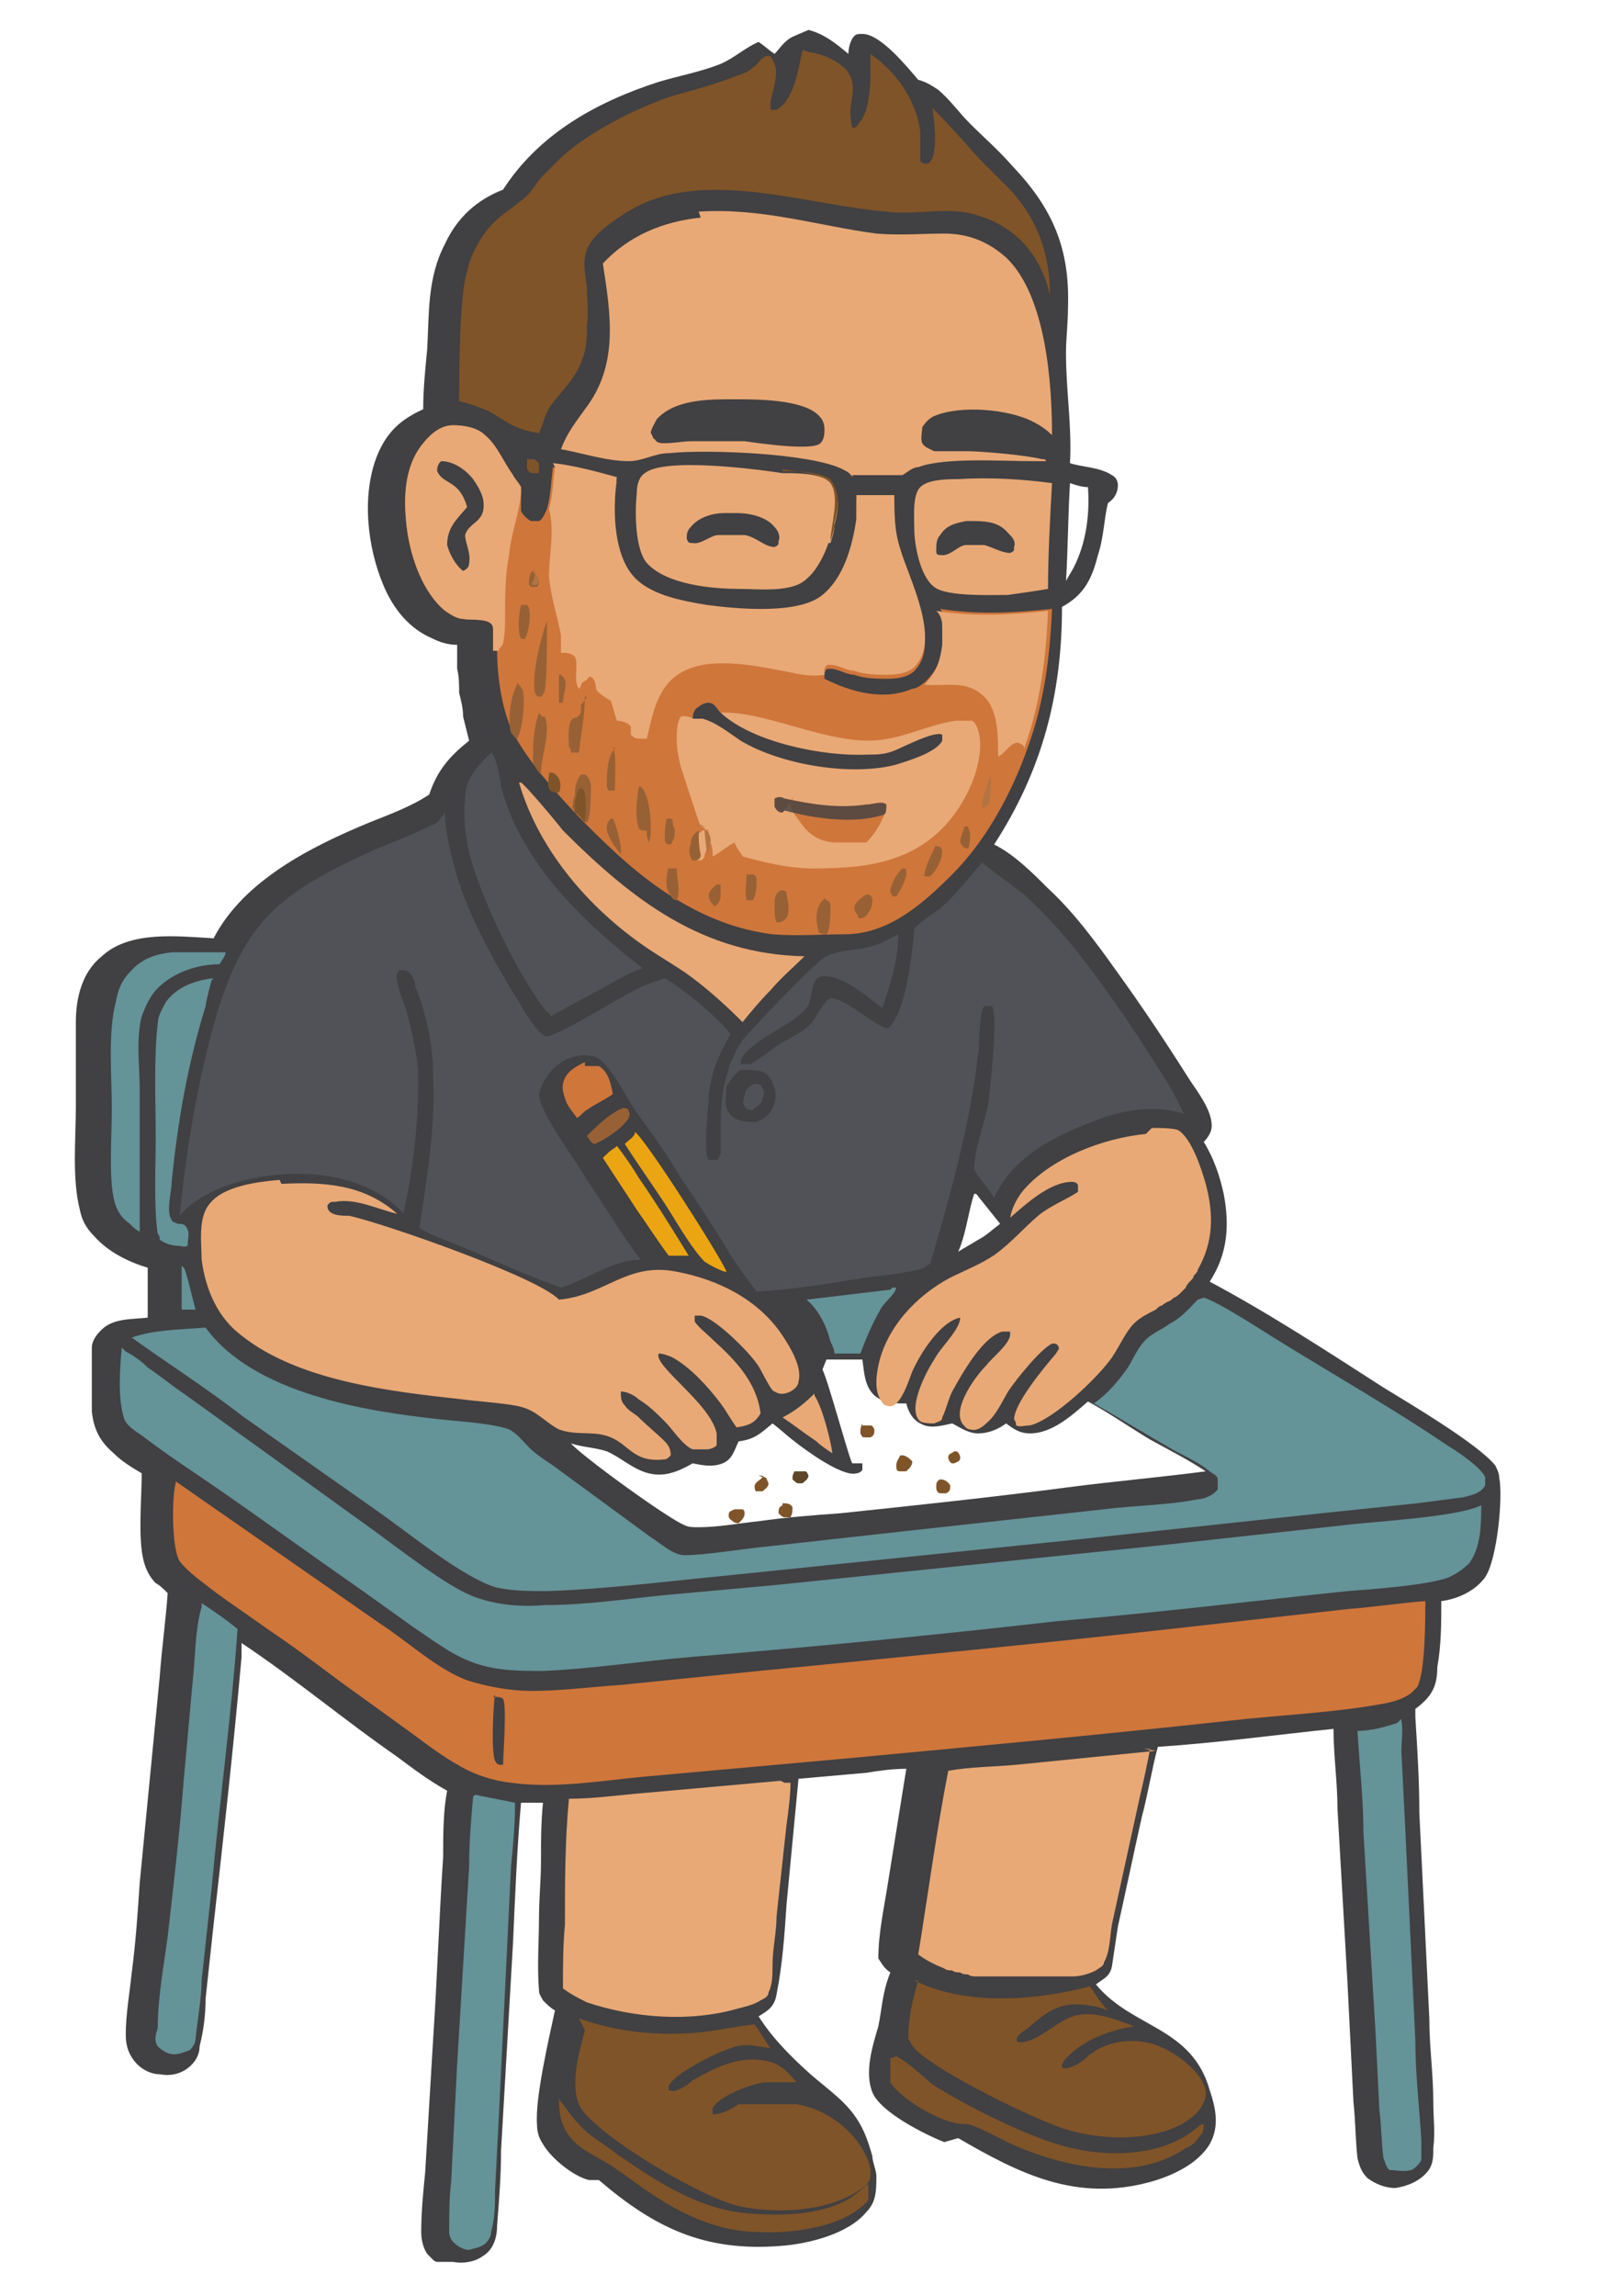 <?xml version="1.0" encoding="UTF-8"?>
<svg id="Layer_1" xmlns="http://www.w3.org/2000/svg" version="1.1" viewBox="0 0 80 115">
  <!-- Generator: Adobe Illustrator 29.1.0, SVG Export Plug-In . SVG Version: 2.1.0 Build 142)  -->
  <path d="M40.5,1.5c.8.2,1.4.7,2,1.2,0-.3.1-.7.3-.9.1-.1.2-.1.4-.1.9,0,2.2,1.6,2.8,2.3.4.1.7.3,1,.5.6.5,1,1.1,1.6,1.7.7.7,1.4,1.3,2.1,2.1,2,2.1,2.9,4.1,2.8,7.1,0,.8-.1,1.5-.1,2.3,0,1.9.3,3.6.2,5.5.6.2,1.5.2,2.1.6.2.1.3.3.3.5,0,.4-.2.7-.5.9-.2.8-.2,1.7-.5,2.6-.3,1.2-.7,2-1.8,2.6,0,4.4-1,8.2-3.4,11.9,1,.5,1.9,1.4,2.7,2.2,1.3,1.2,2.4,2.7,3.4,4.1,1.3,1.8,2.5,3.6,3.7,5.5.4.6,1.1,1.5,1.1,2.3,0,.3-.2.6-.4.8.5.8.8,1.7,1,2.6.3,1.6.2,3-.7,4.4,3,1.6,5.9,3.5,8.7,5.3,1.3.8,4.7,2.8,5.6,3.9.1.2.2.4.2.6.2,1-.1,4.1-.7,5-.5.7-1.4,1.1-2.2,1.2,0,1.1,0,2.2-.2,3.3,0,1-.3,1.5-1.1,2.1,0,.1,0,.3,0,.4.1,1.6.2,3.2.2,4.8l.5,10.3c0,1.4.2,2.8.2,4.2,0,.8.1,1.5,0,2.3,0,.5,0,.9-.4,1.3-.4.4-.9.6-1.5.7-.5,0-1-.2-1.4-.5-.3-.3-.4-.6-.5-1-.1-.9-.1-1.9-.2-2.8l-.3-6-.5-8.7c0-1.3-.2-2.7-.2-4-2.9.3-5.8.7-8.8.9-.3,1.1-.5,2.4-.8,3.5-.4,1.8-.8,3.7-1.2,5.5-.1.7-.2,1.3-.3,2-.1.5-.4.6-.8.9,1.8,2.2,4.8,2.1,5.7,5.3.3.9.5,1.8,0,2.7-.6,1-1.9,1.6-3,1.9-3.7,1-6.5-.4-9.6-2.2l-.7.2c-1-.4-3.2-1.5-3.6-2.5-.4-1,0-2.3.3-3.3.2-1,.2-1.7.6-2.7-.3-.2-.4-.4-.6-.7,0-1.3.3-2.6.5-3.9l.9-5.6c-.7,0-1.4.1-2,.2l-3.4.3-.6,6.3c-.1,1.5-.2,3-.5,4.5-.1.6-.4.8-.9,1.1.7,1.1,1.6,2,2.6,2.9.8.7,1.7,1.3,2.3,2.2.4.6.6,1.2.8,1.9,0,.3.2.7.2,1,0,.7,0,1.3-.5,1.8-.9,1.1-2.9,1.6-4.3,1.7-3.8.3-6.3-.9-9.1-3.3-.2,0-.3,0-.5,0-.8-.2-1.9-1.1-2.3-1.8-.2-.3-.3-.6-.3-1-.1-1.3.6-4.3.9-5.7-.2-.1-.4-.3-.6-.5-.1-.2-.2-.3-.2-.5-.1-1.2,0-2.5,0-3.6,0-1,.1-1.9.1-2.9,0-1,0-1.9.1-2.9h-1.1c-.2,2.3-.3,4.7-.4,7l-.6,10.4c0,1.3-.1,2.5-.2,3.8,0,.6-.2,1.2-.7,1.5-.4.3-1,.4-1.5.3,0,0-.1,0-.2,0,0,0-.1,0-.2,0,0,0-.1,0-.2,0,0,0-.1,0-.2,0,0,0-.1,0-.2-.1,0,0,0,0-.1-.1,0,0,0,0-.1-.1,0,0,0,0-.1-.1-.2-.3-.3-.7-.3-1.1,0-1,.1-2,.2-3l.4-6.7c.2-3,.3-6.1.5-9.1,0-1.1,0-2.3.2-3.3-.9-.5-1.7-1.1-2.5-1.7-2.6-1.8-5.1-3.9-7.8-5.7,0,.2,0,.5,0,.7-.4,4.5-.9,9-1.4,13.4l-.4,3.7c0,.8-.1,1.6-.3,2.4,0,.4-.2.8-.6,1.1-.4.3-.9.4-1.4.3-.5,0-1-.3-1.3-.7-.3-.4-.4-.8-.4-1.3,0-1,.2-2.1.3-3.1.2-1.5.3-3,.4-4.5l1-10.3c.1-1.4.3-2.8.4-4.2-.2-.2-.4-.4-.6-.5-.3-.3-.5-.7-.6-1.1-.3-1.1-.1-3.2-.1-4.4-.5-.3-1-.6-1.4-1-.7-.6-1-1.2-1.1-2.1,0-.7,0-2.6,0-3.2,0-.3.2-.6.4-.8.6-.7,1.6-.6,2.4-.7,0-.8,0-1.7,0-2.5-1-.3-2-.8-2.7-1.6-.4-.4-.6-.8-.7-1.3-.4-1.6-.2-3.5-.2-5.2,0-1.4,0-2.8,0-4.2,0-1.2.3-2.5,1.3-3.3,1.4-1.3,3.8-1,5.6-.9,1.5-2.9,4.9-4.6,7.8-5.8,1-.4,2.1-.8,3-1.4.4-1.2,1-1.9,2-2.7-.1-.4-.2-.8-.3-1.2,0-.4-.1-.8-.2-1.2,0-.4,0-.8-.1-1.2,0-.4,0-.8,0-1.2-.4,0-.8-.1-1.2-.3-1.2-.5-2-1.5-2.5-2.7-.8-1.9-1.1-4.5-.3-6.5.5-1.2,1.2-1.8,2.3-2.3,0-1,.1-2,.2-3,.1-1.8,0-3.6.9-5.3.6-1.3,1.6-2.2,2.9-2.7,1.8-2.8,4.7-4.4,7.8-5.4,1-.3,2.1-.5,3.1-.9.7-.3,1.2-.8,1.9-1.1.3.2.5.4.8.6.3-.3.5-.7,1-.9ZM41.2,68.6c.3.6,1.4,4.7,1.5,4.7.2,0,.3,0,.5,0,0,0,0,0,0,.1,0,0,0,0,0,.1s0,0,0,.1c0,0,0,0,0,0,0,.1-.2.2-.3.2-.7.2-2.6-1.2-3.1-1.6-.4-.3-.7-.6-1.1-.9-.6.5-.9.8-1.7.9-.2.4-.3.9-.8,1.1-.5.2-1,.1-1.5,0-.7.4-1.4.7-2.2.5-.8-.2-1.4-.8-2.1-1.1-.6-.2-1.2-.2-1.8-.4.5.6,4.9,3.8,5.7,4.1.2.1.4.1.7.1,1,0,2-.2,3-.3,1.4-.2,2.7-.3,4.1-.4,3.8-.4,7.6-.8,11.4-1.3,2.3-.3,4.6-.5,6.9-.8-.9-.6-1.9-1.1-2.8-1.6-1-.6-2-1.3-3.1-1.9-.8.7-1.8,1.6-2.9,1.6-.5,0-.8-.2-1.2-.5-.4.3-.9.5-1.4.5-.5,0-.9-.3-1.3-.5-.5.1-1.1.3-1.6,0-.4-.2-.6-.6-.7-1-.6,0-1.1,0-1.6-.4-.5-.5-.5-1.1-.6-1.8-.3,0-.5,0-.8,0h-1ZM48.8,59.8c-.3.9-.4,2-.8,2.9.3-.2.7-.4,1-.6.4-.2.7-.5,1.1-.8,0,0,0,0,0,0-.4-.5-.8-1-1.2-1.5ZM54.5,24.4c-.3,0-.6-.1-.9-.2-.1,1.6-.1,3.3-.2,4.9.1-.2.3-.5.4-.7.6-1.2.8-2.6.7-4Z" fill="#414042"/>
  <path d="M22.3,40.7h0c0,.9.2,1.7.4,2.5.6,2.4,2,4.9,3.3,7,.3.5.8,1.4,1.3,1.7.3.2,3.7-1.9,4.3-2.2.5-.3,1.1-.5,1.7-.7.9.5,2.7,2,3.3,2.8-.6,1-1,2-1.1,3.1,0,.6-.3,2.7,0,3.2.2,0,.2,0,.4,0,.1,0,.1-.2.2-.3,0-.3,0-.6,0-.9,0-1.1,0-2.3.4-3.3,0-.3.2-.5.3-.8s.3-.5.4-.7c.4-.5,3.8-4.1,4.2-4.2.6-.3,1.3-.3,1.8-.4.7-.1,1.2-.4,1.8-.7,0,1.3-.4,2.5-.8,3.7-.8-.6-1.9-1.6-2.9-1.6-.8,0-.5,1.1-.9,1.6-.7.8-1.9,1.2-2.8,2-.2.2-.5.4-.5.8h0c.2,0,.3,0,.5,0,.5-.3.9-.6,1.3-.9.6-.4,1.2-.6,1.7-1.1.2-.2.7-1.2,1-1.3.6,0,1.7.9,2.2,1.2.2.1.4.3.7.3.9-.8,1.2-3.8,1.3-5,.4-.4.9-.7,1.3-1,.8-.7,1.4-1.5,2.1-2.3.7.6,1.5,1.1,2.2,1.7,2.2,2,3.9,4.5,5.6,7,.8,1.3,1.7,2.5,2.3,3.9-1.4-.5-3.2-.2-4.6.4-1.9.7-4,1.8-4.9,3.8-.3-.5-.7-.9-1-1.4,0-1.1.5-2.2.7-3.3.1-.8.5-4.3.2-4.9h-.1s0,0,0,0c0,0-.1,0-.2,0h-.1c-.3.5-.2,1.8-.3,2.4-.4,3.5-1.4,7.1-2.4,10.5h0s0,0,0,0c-.2.1-.4.3-.6.3-.9.2-1.8.3-2.7.4-1.8.3-3.6.6-5.4.7-.6-.8-1.2-1.6-1.7-2.5-.7-1.1-1.4-2.2-2.1-3.2-.7-1.2-1.5-2.3-2.3-3.4-.5-.8-.9-1.6-1.5-2.3-.2-.2-.4-.4-.7-.4-.4-.1-.9,0-1.3.2-.7.4-1.1,1-1.3,1.7,0,.2.1.5.2.7.6,1.3,1.5,2.4,2.2,3.6.9,1.3,1.7,2.7,2.7,4-1.4,0-2.7,1-4,1.4-1.7-.6-3.4-1.4-5.1-2.1-.7-.3-1.4-.5-2-.9.4-2.5.8-5,.7-7.5,0-1.6-.3-3.1-.9-4.6,0-.3-.2-.7-.5-.8-.1,0-.2,0-.3,0-.3.3,0,.9.1,1.3.4,1,.6,2.1.8,3.2.2,2.2-.2,5.6-.7,7.7-.1-.2-.3-.3-.5-.5-1.7-1.4-4.2-1.7-6.3-1.4-1.5.2-3.4.8-4.4,2,.3-3.1.8-6.1,1.6-9.2,1.5-5.5,3.2-6.9,8.3-9.2,1-.4,2-.8,3-1.3Z" fill="#505257"/>
  <path d="M37.4,53.6c.4,0,.7,0,1,.2.1.1.3.3.3.5.2.3.2.8,0,1.2-.2.4-.4.5-.8.7-.3,0-.6,0-.9-.1-.3-.1-.5-.3-.6-.6-.1-.3,0-.8,0-1.1.2-.3.4-.6.7-.8Z" fill="#414042"/>
  <path d="M37.6,54.3c0,0,.1,0,.2,0,.2,0,.3,0,.4.2.1.2.1.3,0,.5,0,.3-.3.4-.5.6,0,0,0,0,0,0-.2,0-.3,0-.4-.2-.1-.1-.1-.3,0-.5,0-.3.2-.5.5-.6Z" fill="#505257"/>
  <path d="M24.7,32.6c0-.4,0-.7,0-1.1,0-.6-1.1-.4-1.5-.5-.3,0-.6-.2-.9-.4-1.1-.9-1.7-2.6-1.9-4-.2-1.5-.2-3.2.8-4.4.4-.5.9-.9,1.5-.9.5,0,1.2.1,1.6.5.6.5.9,1.3,1.4,2,.1.2.3.4.4.6,0,0,0,.2,0,.3,0,.3,0,.6,0,.9.1.2.3.4.5.5.2,0,.3,0,.4,0,.2-.1.3-.4.4-.6.2-.7.2-1.4.3-2.1,1,.1,2.1.4,3.2.7-.2,1.4-.2,3.6.7,4.8.8,1.1,2.6,1.4,3.8,1.6,1.5.2,4.6.5,5.8-.5,1.1-.9,1.5-2.5,1.7-3.8,0-.4,0-.8,0-1.2.6,0,1.3,0,1.9,0,0,.9,0,1.8.3,2.7.4,1.4,2,4.4.8,5.8-.3.4-.9.5-1.4.5-.5,0-1.2,0-1.7-.2-.4,0-.8-.3-1.2-.3-.2,0-.2,0-.3.2,0,.1,0,.2,0,.3,1.4.7,3,1.1,4.4.5.2,0,.5-.2.7-.4.6-.6.8-1.2.9-2,0-.3,0-.5,0-.8,0-.3,0-.5-.2-.8,1.9.3,3.7.2,5.6,0-.1,2.4-.4,4.7-1.2,6.9-.8,2.3-2.1,4.7-3.8,6.4-1.5,1.5-3.2,3-5.4,3-1.2,0-2.4.1-3.6,0-3.2-.4-5.9-2.2-8.2-4.4-1.5-1.4-4-4-4.9-5.9-.5-1.2-.7-2.7-.7-4Z" fill="#cf763b"/>
  <path d="M27.7,23.2c1,.1,2.1.4,3.2.7-.2,1.4-.2,3.6.7,4.8.8,1.1,2.6,1.4,3.8,1.6,1.5.2,4.6.5,5.8-.5,1.1-.9,1.5-2.5,1.7-3.8,0-.4,0-.8,0-1.2.6,0,1.3,0,1.9,0,0,.9,0,1.8.3,2.7.4,1.4,2,4.4.8,5.8-.3.4-.9.5-1.4.5-.5,0-1.2,0-1.7-.2-.4,0-.8-.3-1.2-.3-.2,0-.2,0-.3.2,0,.1,0,.2,0,.3-.5.1-1.2,0-1.6-.1-1.6-.3-4.1-.9-5.6,0-1.2.7-1.4,2.1-1.7,3.3,0,0-.2,0-.3,0-.2,0-.3,0-.5-.2,0-.1,0-.3,0-.4-.1-.2-.5-.3-.7-.3-.1-.3-.2-.7-.3-1-.2-.1-.5-.3-.7-.5-.1-.2,0-.5-.3-.7h-.1c0,0-.1.2-.2.2-.3.2-.1.2-.3.4-.3-.4,0-1.2-.2-1.6-.2-.2-.4-.2-.7-.2,0-.3,0-.6,0-.9-.2-1-.5-1.9-.6-2.9,0-1.1.3-2.3,0-3.4,0,0,0,0,0,0,.2-.7.2-1.4.3-2.1Z" fill="#e8a976"/>
  <path d="M24.7,32.6c0-.4,0-.7,0-1.1,0-.6-1.1-.4-1.5-.5-.3,0-.6-.2-.9-.4-1.1-.9-1.7-2.6-1.9-4-.2-1.5-.2-3.2.8-4.4.4-.5.9-.9,1.5-.9.5,0,1.2.1,1.6.5.6.5.9,1.3,1.4,2,.1.2.3.4.4.6,0,0,0,.2,0,.3-.1,1.1-.5,2-.6,3.1-.2,1-.2,2.1-.2,3.1,0,.4,0,.9-.1,1.3,0,.1-.1.2-.2.3,0,0,0,0,0,.1Z" fill="#e8a976"/>
  <path d="M22.1,23.1c.6,0,1.2.4,1.6.9.2.3.4.6.5,1,.2,1.2-.7,1.1-.9,1.8,0,.4.3.9.2,1.4,0,.2-.1.3-.3.4,0,0,0,0,0,0-.4-.3-.7-.9-.8-1.3,0-.9.5-1.3,1-1.9-.4-1.4-1.2-1.1-1.5-1.8,0-.2,0-.2.1-.4Z" fill="#414042"/>
  <path d="M46.9,30.6c1.9.3,3.7.2,5.6,0-.1,2.4-.4,4.7-1.2,6.9,0-.2-.1-.2-.3-.3-.4,0-.6.5-1,.7,0,0,0,0,0,0h0c0-1,0-2.2-.6-2.9-.9-1-2-.6-3.1-.7,0,0,0,0,0,0,.6-.6.8-1.2.9-2,0-.3,0-.5,0-.8,0-.3,0-.5-.2-.8Z" fill="#e8a976"/>
  <path d="M34.7,36s0,0,0,0h0c0-.3.1-.5.3-.6.1-.1.3-.2.5-.2.3,0,.4.3.6.5,2.1-.1,5,1.4,7.4,1.4,1.6,0,2.9-.8,4.4-1,.2,0,.6,0,.8,0,.3.2.4.8.4,1.2,0,1.5-.9,3.2-1.9,4.2-1.8,1.8-4.1,2-6.5,2-1.2,0-2.4-.3-3.5-.6-.1-.2-.3-.4-.4-.7-.4.2-.7.5-1.1.7,0-.3,0-.6-.2-.8,0,.2-.1.5-.2.7h0s0-.2,0-.2c0,0,0,.1,0,.2,0,.1,0,.2-.2.3,0,0-.1,0-.2,0-.2-.2-.2-.6-.1-.8,0-.3.1-.5.4-.7.1,0,0,0,.2,0h0c-.1-.1-.2-.2-.3-.2h0c0,0,0,0,0,0-.1-.2-.9-2.7-1-3-.1-.4-.2-.9-.2-1.3,0-.4,0-.9.2-1.2.3-.1.7.1,1,.3Z" fill="#e8a976"/>
  <path d="M34.7,36s0,0,0,0h0c0-.3.1-.5.3-.6.1-.1.3-.2.5-.2.3,0,.4.3.6.5,0,0,0,0,0,0,1.6,1.5,5.2,2.2,7.3,2.1.5,0,.9,0,1.4-.2.5-.2,2-1,2.4-.8,0,.1,0,.2,0,.3-.3.6-1.7,1-2.3,1.2-2.3.6-5.8,0-7.8-1.2-.6-.4-1.2-.9-1.9-1.1h-.5Z" fill="#414042"/>
  <path d="M35.1,42.8c0,.1,0,.2-.2.3,0,0-.1,0-.2,0-.2-.2-.2-.6-.1-.8,0-.3.1-.5.4-.7,0,.4,0,.8.1,1.2Z" fill="#976135"/>
  <path d="M34.8,41.3c.2,0,.4,0,.6.2.1.2.2.4.2.6,0,.2-.1.5-.2.7h0s0-.2,0-.2c0,0,0,.1,0,.2,0-.4-.1-.8-.1-1.2.1,0,0,0,.2,0h0c-.1-.1-.2-.2-.3-.2h0Z" fill="#b47442"/>
  <path d="M39.2,40.7c-.2,0-.3-.1-.4-.3,0-.1,0-.2,0-.4.2-.1.3-.1.5,0,1.4.3,2.7.5,4.1.3.3,0,.8-.2,1,0,0,.2,0,.4-.1.5,0,0,0,0,0,0-.2.5-.5,1-.9,1.4,0,0,0,0,0,0,0,0,0,0-.1,0,0,0,0,0-.1,0,0,0,0,0-.1,0,0,0,0,0-.1,0,0,0,0,0-.1,0,0,0,0,0-.1,0,0,0,0,0-.1,0,0,0,0,0-.1,0,0,0,0,0-.1,0,0,0,0,0-.1,0,0,0,0,0-.1,0,0,0,0,0-.1,0,0,0,0,0-.1,0,0,0,0,0-.1,0,0,0,0,0-.1,0-.8,0-1.4-.4-1.8-1-.2-.3-.6-.7-.5-1.1,0,0,.1-.1.2-.2Z" fill="#cf763b"/>
  <path d="M39.2,40.7c-.2,0-.3-.1-.4-.3,0-.1,0-.2,0-.4.2-.1.3-.1.5,0,1.4.3,2.7.5,4.1.3.3,0,.8-.2,1,0,0,.2,0,.4-.1.5,0,0,0,0,0,0-1.5.5-3.5.2-5-.2Z" fill="#414042" opacity=".8"/>
  <path d="M27,35.7c0,0,.1.2.2.2,0,0,0,0,0,0,0,0,0,0,.1,0h0c0-.1,0,0,0,0,.3.8-.2,2-.2,2.8h0c0,0,0,.1,0,.1-.2-.2-.3-.4-.4-.6,0-.9,0-1.6.3-2.5Z" fill="#976135"/>
  <path d="M28.8,40.7c0-.1-.2-.2-.1-.4,0-.1,0-.3.1-.4,0-.4,0-.7.3-1.1,0,0,.1,0,.2,0,.2.1.3.4.3.6,0,.3,0,1.6-.2,1.8h0c-.2-.1-.3-.3-.5-.5Z" fill="#976135"/>
  <path d="M28.8,40.7c0-.4,0-.8.2-1.2h.1c.1,0,.2.1.2.3.1.5,0,1,0,1.4-.2-.2-.3-.4-.5-.5Z" fill="#7f5428"/>
  <path d="M27.4,31.1c0,0,0,0,0,.2,0,.3,0,2.8-.1,3.2,0,.1,0,.2-.2.4h0c-.2,0-.2,0-.3-.2-.2-.8.3-2.8.6-3.6Z" fill="#976135"/>
  <path d="M29.3,34.9c0,.9-.2,1.9-.3,2.8-.2,0-.3,0-.4,0,0,0,0-.2-.1-.3,0-.3-.1-1.2.2-1.4.2-.1.2,0,.4-.3,0-.2,0-.2,0-.4.1-.1.2-.2.3-.4,0,0,0,0,0,0Z" fill="#976135"/>
  <path d="M32.1,39.4c.4.4.5,1.4.5,2,0,.3,0,.6-.1.8,0-.1-.1-.2-.1-.4,0,0,0-.1,0-.1,0-.2-.2,0-.4-.2-.2-.6-.1-1.5,0-2.1Z" fill="#976135"/>
  <path d="M25.9,34.2c.1.1.2.2.3.4.1.6,0,1.9-.3,2.4-.1,0-.2-.2-.3-.3-.2-.6,0-1.9.3-2.4Z" fill="#976135"/>
  <path d="M30.7,37.4c.2.3.1,1.9.1,2.2h-.3c0,0-.1-.1-.1-.2,0-.6,0-1.5.4-1.9Z" fill="#976135"/>
  <path d="M41.4,45.1s0,0,0,0c.1,0,.2.1.2.3,0,.3,0,1.2-.2,1.4-.2,0-.2,0-.4-.1,0-.2-.1-.4-.1-.7,0-.4.1-.7.4-1Z" fill="#976135"/>
  <path d="M39.2,44.6c.1,0,.1,0,.2.1,0,.2.1.5.1.7,0,.4,0,.6-.4.8,0,0-.1,0-.2,0-.1-.2-.1-.5-.1-.8,0-.4,0-.6.3-.8Z" fill="#976135"/>
  <path d="M26.1,30.3c.1,0,.2,0,.3,0,0,0,.1.1.1.2.1.4,0,1.1-.2,1.5-.1,0-.1,0-.2,0-.2-.4-.1-1.3,0-1.7Z" fill="#976135"/>
  <path d="M30.5,41c0,0,.1,0,.2,0,.2.4.3.9.4,1.4,0,.2,0,.3,0,.4-.3-.4-.6-.8-.7-1.2,0-.3,0-.4.2-.6Z" fill="#976135"/>
  <path d="M43.4,44.8c.1,0,.2,0,.3.2,0,.2,0,.5-.2.7-.1.2-.2.3-.5.3h0c0-.2-.2-.3-.2-.5,0-.3.3-.5.6-.7Z" fill="#976135"/>
  <path d="M46.9,42.4c.2,0,.2,0,.3.2,0,.5-.3,1-.6,1.3-.1,0-.2,0-.3,0,0-.4.4-1.2.6-1.6Z" fill="#976135"/>
  <path d="M33.5,43.5c.1,0,.2,0,.4,0,0,.5.2,1.1,0,1.6-.2,0-.3-.2-.4-.4-.2-.3-.1-.9,0-1.3Z" fill="#976135"/>
  <path d="M37.4,43.8c0,0,.2,0,.3,0,.1,0,.2.1.2.3,0,.3,0,.7-.2,1,0,0-.1,0-.2,0h-.1c-.1-.5,0-.9,0-1.3Z" fill="#976135"/>
  <path d="M45.3,43.5s0,0,0,0c0,0,.1,0,.1.2,0,.4-.3.9-.5,1.2h-.2c0-.1,0,0-.1-.2,0-.4.3-.9.6-1.2Z" fill="#976135"/>
  <path d="M33.5,41c0,0,.2,0,.2.1,0,.1,0,.3.1.4,0,.3,0,.5-.2.8-.2,0-.2,0-.3-.2,0-.4,0-.7.1-1.1Z" fill="#976135"/>
  <path d="M28.1,33.8c0,0,0,0,.1.1.3.3,0,.9,0,1.3,0,0-.1,0-.2,0h0c0-.6,0-1,0-1.4Z" fill="#976135"/>
  <path d="M48.3,41.4h.2c0,.1,0,.1.1.3,0,.2,0,.6-.1.8-.2,0-.3-.1-.4-.3,0-.2.1-.5.2-.7Z" fill="#976135"/>
  <path d="M35.9,44.3c0,0,0,0,.2,0,0,.1,0,.2,0,.4,0,.3,0,.5-.3.7,0,0,0,0,0,0-.1-.1-.3-.3-.3-.5,0-.3.2-.4.4-.6Z" fill="#976135"/>
  <path d="M27.5,38.7c.2,0,.3,0,.5.3.1.2.1.5,0,.7-.2,0-.4,0-.5-.2-.1-.2,0-.5,0-.7Z" fill="#7f5428"/>
  <path d="M49.6,38.9s0,0,0,0c.1.3,0,.8,0,1.1,0,.3-.2.4-.4.5-.1-.4.3-1.2.4-1.6Z" fill="#b47442"/>
  <path d="M26.5,29.3h0c0,0,0,0,0,0,0-.2,0-.6.2-.7h0c.1.2.2.3.3.5,0,.1,0,.2-.1.3-.1,0-.2,0-.3,0Z" fill="#976135"/>
  <path d="M26.7,28.5c.1.2.2.3.3.5,0,.1,0,.2-.1.3-.1,0-.2,0-.3,0,.2-.3.2-.4.2-.8Z" fill="#b47442"/>
  <path d="M8.8,74.2l10.2,7.1c1.4.9,3,2.4,4.5,2.9,1,.3,2.1.5,3.1.5,1.5,0,3-.2,4.5-.3l6.9-.7c7.2-.7,14.4-1.4,21.5-2.2l8-.9c1.3-.1,2.6-.3,3.9-.4,0,1,0,3.5-.4,4.3-.1.1-.2.2-.3.3-.4.3-.8.4-1.2.5-2.6.5-5.4.6-8,.9-6.4.7-12.9,1.3-19.3,1.9-3.3.3-6.7.6-10,.9-2.1.2-4.4.6-6.6.3-.9-.1-1.8-.4-2.5-.8-.9-.5-1.7-1.1-2.5-1.7l-3.6-2.6c-1.2-.9-2.4-1.8-3.6-2.6-1.1-.8-2.2-1.5-3.2-2.3-.4-.3-.9-.7-1.2-1.1-.4-.6-.4-3.2-.2-3.9Z" fill="#cf763b"/>
  <path d="M24.7,85c0,0,.1,0,.2,0,0,0,.2,0,.3.1.2.3,0,2.9,0,3.3,0,0,0,0-.1,0-.1,0-.2,0-.3-.2-.2-.4-.1-2.8,0-3.3Z" fill="#414042"/>
  <path d="M60.3,65c.7.2,2.7,1.5,3.5,2,2.9,1.8,5.9,3.5,8.7,5.4.5.3,1.7,1.1,1.9,1.6,0,.1,0,.3,0,.4-.2.4-.7.5-1.1.6-.8.1-1.5.2-2.3.3l-4.8.5-12.1,1.3-17.5,1.8c-3.1.3-6.2.7-9.2.8-.9,0-1.8,0-2.6-.2-1.6-.5-4.2-2.6-5.6-3.6-2.4-1.7-4.7-3.3-7.1-5-1.8-1.4-3.7-2.6-5.5-3.9,1.1-.4,2.5-.4,3.7-.5,2.4,3.3,8,4.2,11.8,4.6.9.1,2.6.2,3.4.5.4.2.7.6,1,.9.5.5,1.1.8,1.6,1.2,1.5,1.1,3,2.2,4.5,3.3.5.3,1.1.9,1.7.9,1,0,2.8-.3,3.8-.4l7.2-.8,10-1.1c1.6-.2,3.2-.2,4.7-.5.3,0,.8-.2,1-.5,0-.1,0-.4,0-.5,0-.2-.3-.3-.4-.4-.5-.4-1.1-.7-1.7-1-1.4-.8-2.7-1.6-4.1-2.4.7-.5,1.2-1.1,1.7-1.8.3-.5.5-1,.9-1.4.3-.3.8-.5,1.2-.8.6-.3,1-.8,1.4-1.2Z" fill="#649398"/>
  <path d="M35,10.6c3.2-.2,5.9.7,8.9,1.1,1.2.1,2.3,0,3.4,0,1.2,0,2.2.4,3.1,1.2,2,1.9,2.3,6.3,2.3,8.9-.3-.3-.6-.5-1-.7-1.2-.6-3.5-.8-4.8-.3-.3.1-.5.3-.7.6,0,.2-.1.6,0,.8.1.2.4.3.6.4.5,0,1.1,0,1.6,0,.8,0,3,.2,3.8.4.1,0,.2,0,.2.1-.2,0-.5,0-.7,0-1.5,0-4.4-.2-5.7.3-.3,0-.6.3-.8.4-.8,0-1.7,0-2.5,0,0,.1,0,0,0,.2,0,0,0,0,0,0,0,0,0,0,0-.1-.1-.2-.3-.3-.5-.4-1.6-.8-6.8-1-8.7-.8-.7,0-1.3.4-2,.4-1.1,0-2.3-.4-3.4-.6.3-.8.7-1.3,1.2-2,1.7-2.2,1.3-4.7.9-7.3,1.3-1.4,3-2.1,4.9-2.3Z" fill="#e8a976"/>
  <path d="M36.8,20c1.1,0,3.4,0,4.2.8.2.2.3.4.3.7,0,.2,0,.5-.2.7-.4.4-3.1,0-3.8-.1-.9,0-1.7,0-2.6,0-.5,0-.9.1-1.4.1-.2,0-.4,0-.5-.2-.1,0-.1-.2-.2-.3,0-.2.2-.5.3-.7.9-1,2.6-1,3.8-1Z" fill="#414042"/>
  <path d="M6.3,67.7c.4.2.8.5,1.1.8.6.4,1.2.9,1.8,1.3l9.3,6.7c1.4,1,3.9,3,5.3,3.5,1.1.4,2.3.5,3.5.4,2,0,4-.3,6-.5l5.5-.5,19.4-2,9.1-1c1.6-.2,5.7-.4,6.9-1,0,.9,0,2.1-.6,2.9-.3.3-.6.5-1,.7-1,.4-3.8.6-5.1.7-4.8.5-9.7,1.1-14.5,1.5-6.1.7-12.3,1.3-18.4,1.8-2.4.2-5,.6-7.4.7-1.2,0-2.5,0-3.7-.5-1-.4-1.9-1.1-2.8-1.7l-2.8-2c-2.3-1.6-4.5-3.2-6.8-4.8-1.3-.9-2.7-1.8-4-2.8-.3-.2-.8-.5-.9-.9,0,0,0,0,0,0-.3-1-.2-2.4-.1-3.5Z" fill="#649398"/>
  <path d="M14.1,59.3s0,0,0,0c2.1-.1,4.1,0,5.8,1.5-.9-.2-2.1-.8-3.1-.6-.2,0-.3,0-.4.2,0,.5.7.5,1.1.5,1.8.4,9.5,3.1,10.5,4.2,2.3-.2,3.4-1.9,5.9-1.4,2.1.4,4.1,1.4,5.3,3.2.4.6,1,1.6.8,2.3,0,.2-.2.4-.4.5-.2.1-.5.2-.8,0-.2,0-.7-1.2-.9-1.4-.4-.6-2.1-2.3-2.8-2.4-.2,0-.2,0-.3,0,0,.1,0,.2,0,.3.2.3.6.6.9.9,1.1,1,2.2,2.1,2.4,3.7-.3.5-.6.6-1.2.7-.3-.4-.5-.8-.8-1.2-.6-.8-1.5-1.8-2.4-2.3-.2-.1-.5-.2-.7-.2-.3.6,2.6,2.5,2.9,4,0,.2,0,.4,0,.6-.1.1-.3.2-.5.2-.2,0-.5,0-.7,0-.5-.2-1-1-1.4-1.4-.4-.4-.8-.8-1.3-1.1-.2-.2-.6-.4-.9-.4h0c0,.3,0,.5.2.7.2.3.5.4.7.6.4.4.9.8,1.3,1.2.2.2.3.4.3.7-.1.1-.2.2-.3.2-1.7.2-1.8-.9-3-1.2-.7-.2-1.5,0-2.3-.3-.6-.3-1.1-.9-1.8-1.1-.6-.2-2.3-.3-3-.4-3.6-.4-8.2-.9-11.1-3.2-1.2-.9-1.8-2.3-2-3.8,0-.8-.2-2.1.4-2.8.7-.9,2.4-1.1,3.5-1.2Z" fill="#e8a976"/>
  <path d="M40.5,2.6c.7.1,1.4.4,1.9.9.5.6.3,1.3.2,1.9,0,.3,0,.7.1,1,0,0,0,0,0,0,.1,0,.2,0,.3-.2.7-.7.6-2.6.6-3.5,1.3.9,2.3,2.3,2.5,3.9,0,.5,0,1,0,1.4,0,.1,0,.1.2.2.2,0,.2,0,.3-.1.4-.5.2-2.1.1-2.7.8.8,1.6,1.7,2.4,2.6.5.5,1,1,1.5,1.5,1.4,1.5,2,3.3,2,5.3-.1-.4-.2-.8-.4-1.2-.6-1.4-1.8-2.4-3.2-2.8-1.4-.5-3.1,0-4.6-.2-3.8-.3-8.8-2.1-12.4-.3-.6.3-1.2.7-1.7,1.1-1.2,1-1.1,1.6-.9,3,0,.6.1,1.3,0,1.9,0,.5,0,1.1-.2,1.6-.3,1-1,1.6-1.6,2.4-.3.4-.4,1-.6,1.4-1.2-.2-1.5-.5-2.5-1.1-.5-.2-1-.4-1.5-.5,0-1.2,0-5.3.4-6.5.1-.5.3-1,.6-1.5.8-1.3,1.4-1.4,2.4-2.3.3-.3.5-.7.8-1,.3-.3.6-.6.9-.9,1.4-1.3,3.8-2.5,5.6-3.1,1.1-.3,2.2-.6,3.2-1,.3-.1.6-.2.8-.4.3-.2.4-.5.7-.6.2,0,.2,0,.3.2.4.6,0,1.5-.1,2.1,0,.2,0,.2,0,.4.1,0,.2,0,.3,0,.9-.5,1.1-2.1,1.3-3Z" fill="#7f5428"/>
  <path d="M57.7,56.5c.4,0,1,0,1.3.1.7.4,1.2,2,1.4,2.7.4,1.5.4,2.9-.4,4.3,0,.1-.1.2-.2.3,0,.1-.1.2-.2.3,0,0-.2.2-.2.3,0,0-.2.2-.3.3,0,0-.2.2-.3.2,0,0-.2.2-.3.2,0,0-.2.1-.3.2-.1,0-.2.1-.3.2-.4.2-.8.4-1.1.7-.4.4-.7,1.1-1.1,1.7-.7,1-2.9,3.1-4.1,3.4-.3,0-.5.1-.7,0,0,0,0-.2-.1-.3,0-.8,1.5-2.6,2.1-3.3.1-.2.2-.2.1-.4-.1-.1-.1-.1-.3-.1-.6.3-1.8,1.8-2.2,2.4-.3.5-.6,1.2-1.1,1.6-.2.2-.5.4-.8.3-.2,0-.3-.2-.4-.3-.5-.8.7-2.4,1.2-2.9.3-.4,1.1-1,1.2-1.5,0-.1,0,0,0-.2-.1,0-.2,0-.4,0-1,.3-2,2.1-2.5,3-.2.4-.3.9-.5,1.3,0,.2-.2.2-.4.3-.2,0-.5,0-.7-.1-.7-.6.3-2.5.7-3.1.3-.6,1.3-1.5,1.3-2.1h0c-1,.2-2,1.8-2.4,2.7-.2.5-.4,1.2-.8,1.6-.1.1-.3.2-.5.1-.1,0-.2-.1-.3-.3-.3-.5-.2-1.2-.1-1.7.4-1.9,1.9-3.5,3.6-4.4.8-.4,1.6-.7,2.3-1.2.8-.6,1.4-1.3,2.1-1.9.6-.5,1.4-.8,2-1.2,0-.1,0-.2,0-.3,0-.1-.1-.2-.3-.2-1.1,0-2.3,1.1-3.1,1.8.1-.5.3-.9.6-1.3,1.4-1.7,4.1-2.7,6.2-2.9Z" fill="#e8a976"/>
  <path d="M39.3,89.3c.1,0,.2,0,.3,0,0,.6-.1,1.4-.2,2.1l-.5,4.6c0,.8-.2,1.6-.2,2.4,0,.5,0,1-.2,1.4,0,.2-.2.3-.4.4-.3.2-.7.3-1.1.4-2.4.7-5.2.5-7.6-.3-.4-.2-.8-.4-1.2-.7,0-1.1,0-2.1.1-3.2,0-2.1,0-4.2.2-6.3,1.3,0,2.6-.2,3.9-.3,2.2-.2,4.5-.4,6.7-.6Z" fill="#e8a976"/>
  <path d="M57.3,87.6c0,0,.2,0,.3,0,0,.2-.4,2-.5,2.4l-1.4,6.4c-.1.6-.1,1.4-.4,1.9,0,.2-.3.3-.4.4-.4.2-.8.3-1.2.3-.1,0-.3,0-.4,0-.1,0-.3,0-.4,0-.1,0-.3,0-.4,0-.1,0-.3,0-.4,0-.1,0-.3,0-.4,0-.1,0-.3,0-.4,0-.1,0-.3,0-.4,0-.1,0-.3,0-.4,0-.1,0-.3,0-.4,0-.1,0-.3,0-.4,0-.1,0-.3,0-.4,0-.1,0-.3,0-.4,0-.1,0-.3,0-.4-.1-.1,0-.3,0-.4-.1-.1,0-.3,0-.4-.1-.1,0-.3,0-.4-.1-.5-.2-.9-.4-1.3-.7.5-3.1.9-6.1,1.5-9.2,1.1-.2,2.3-.2,3.4-.3l7-.7Z" fill="#e8a976"/>
  <path d="M45.2,72.9c.2,0,.4.2.5.3,0,.2-.1.3-.3.5,0,0-.2,0-.3,0-.2,0-.2-.1-.2-.3,0-.2.1-.3.2-.5Z" fill="#7f5428"/>
  <path d="M38,73.9c0,0,.2,0,.3.1.1,0,.1.1.2.3,0,.2-.2.3-.3.4-.1,0-.2,0-.3,0-.1,0-.1-.2-.1-.3.1-.2.2-.2.4-.4Z" fill="#7f5428"/>
  <path d="M41.7,74.9s0,0,0,0c0,0,0,0,0,0,0,0,0,0,0,0,0,0,0,0,0,0,0,0,0,0,0,0,0,0,0,0,0,0,0,0,0,0,0,0,0,0,0,0,0,0,0,0,0,0,0,0,0,0,0,0,0,0,0,0,0,0,0,0,0,0,0,0,0,0,0,0,0,0,0,0,0,0,0,0,0,0,0,0,0,0,0,0,0,0,0,0,0,0,0,0,0,0,0,0,0,0,0,0,0,0,0,0,0,0,0,0,0,0,0,0,0,0,0,0,0,0,0,0,0,0,0,0,0,0,0,0,0,0,0,0,0,0,0,0,0,0,0,0,0,0,0,0,0,0,0,0,0,0,0,0,0,0,0,0s0,0,0,0c0,0,0,0,0,0,0,0,0,0,0,0,0,0,0,0,0,0,0,0,0,0,0,0,0,0,0,0,0,0,0,0,0,0,0,0,0,0,0,0,0,0,0,0,0,0,0,0,0,0,0,0,0,0,0,0,0,0,0,0,0,0,0,0,0,0,0,0,0,0,0,0,0,0,0,0,0,0,0,0,0,0,0,0,0,0,0,0,0,0s0,0,0,0c0,0,0,0,0,0,0,0,0,0,0,0,0,0,0,0,0,0,0,0,0,0,0,0,0,0,0,0,0,0,0,0,0,0,0,0,0,0,0,0,0,0s0,0,0,0c0,0,0,0,0,0,0,0,0,0,0,0,0,0,0,0,0,0,0,0,0,0,0,0Z" fill="#7f5428"/>
  <path d="M35.5,74.4s0,0,0,0c0,0,0,0,0,0,0,0,0,0,0,0,0,0,0,0,0,0,0,0,0,0,0,0,0,0,0,0,0,0s0,0,0,0c0,0,0,0,0,0,0,0,0,0,0,0,0,0,0,0,0,0,0,0,0,0,0,0,0,0,0,0,0,0,0,0,0,0,0,0,0,0,0,0,0,0,0,0,0,0,0,0s0,0,0,0c0,0,0,0,0,0,0,0,0,0,0,0,0,0,0,0,0,0,0,0,0,0,0,0,0,0,0,0,0,0s0,0,0,0c0,0,0,0,0,0,0,0,0,0,0,0,0,0,0,0,0,0,0,0,0,0,0,0,0,0,0,0,0,0,0,0,0,0,0,0,0,0,0,0,0,0,0,0,0,0,0,0,0,0,0,0,0,0,0,0,0,0,0,0,0,0,0,0,0,0,0,0,0,0,0,0,0,0,0,0,0,0,0,0,0,0,0,0,0,0,0,0,0,0,0,0,0,0,0,0,0,0,0,0,0,0,0,0,0,0,0,0,0,0,0,0,0,0,0,0,0,0,0,0,0,0,0,0,0,0,0,0,0,0,0,0,0,0,0,0,0,0,0,0,0,0,0,0,0,0,0,0,0,0,0,0,0,0,0,0,0,0,0,0,0,0,0,0,0,0,0,0,0,0,0,0,0,0s0,0,0,0c0,0,0,0,0,0,0,0,0,0,0,0,0,0,0,0,0,0,0,0,0,0,0,0,0,0,0,0,0,0,0,0,0,0,0,0,0,0,0,0,0,0,0,0,0,0,0,0,0,0,0,0,0,0,0,0,0,0,0,0,0,0,0,0,0,0s0,0,0,0Z" fill="#7f5428"/>
  <path d="M49.6,74s0,0,0,0c0,0,0,0,0,0,0,0,0,0,0,0,0,0,0,0,0,0,0,0,0,0,0,0,0,0,0,0,0,0,0,0,0,0,0,0,0,0,0,0,0,0,0,0,0,0,0,0,0,0,0,0,0,0,0,0,0,0,0,0,0,0,0,0,0,0,0,0,0,0,0,0,0,0,0,0,0,0,0,0,0,0,0,0,0,0,0,0,0,0,0,0,0,0,0,0,0,0,0,0,0,0,0,0,0,0,0,0s0,0,0,0c0,0,0,0,0,0s0,0,0,0c0,0,0,0,0,0,0,0,0,0,0,0,0,0,0,0,0,0,0,0,0,0,0,0,0,0,0,0,0,0,0,0,0,0,0,0,0,0,0,0,0,0,0,0,0,0,0,0,0,0,0,0,0,0,0,0,0,0,0,0,0,0,0,0,0,0s0,0,0,0c0,0,0,0,0,0,0,0,0,0,0,0,0,0,0,0,0,0,0,0,0,0,0,0,0,0,0,0,0,0,0,0,0,0,0,0,0,0,0,0,0,0,0,0,0,0,0,0,0,0,0,0,0,0s0,0,0,0c0,0,0,0,0,0,0,0,0,0,0,0,0,0,0,0,0,0s0,0,0,0,0,0,0,0c0,0,0,0,0,0,0,0,0,0,0,0,0,0,0,0,0,0s0,0,0,0c0,0,0,0,0,0,0,0,0,0,0,0,0,0,0,0,0,0Z" fill="#604628"/>
  <path d="M52.5,73.4s0,0,0,0c0,0,0,0,0,0,0,0,0,0,0,0,0,0,0,0,0,0,0,0,0,0,0,0s0,0,0,0c0,0,0,0,0,0s0,0,0,0c0,0,0,0,0,0,0,0,0,0,0,0,0,0,0,0,0,0,0,0,0,0,0,0,0,0,0,0,0,0,0,0,0,0,0,0,0,0,0,0,0,0s0,0,0,0c0,0,0,0,0,0,0,0,0,0,0,0,0,0,0,0,0,0,0,0,0,0,0,0,0,0,0,0,0,0,0,0,0,0,0,0,0,0,0,0,0,0,0,0,0,0,0,0,0,0,0,0,0,0,0,0,0,0,0,0,0,0,0,0,0,0s0,0,0,0c0,0,0,0,0,0,0,0,0,0,0,0,0,0,0,0,0,0,0,0,0,0,0,0,0,0,0,0,0,0,0,0,0,0,0,0,0,0,0,0,0,0,0,0,0,0,0,0,0,0,0,0,0,0,0,0,0,0,0,0,0,0,0,0,0,0,0,0,0,0,0,0,0,0,0,0,0,0,0,0,0,0,0,0,0,0,0,0,0,0,0,0,0,0,0,0,0,0,0,0,0,0,0,0,0,0,0,0,0,0,0,0,0,0,0,0,0,0,0,0,0,0,0,0,0,0,0,0,0,0,0,0,0,0,0,0,0,0,0,0,0,0,0,0,0,0,0,0,0,0,0,0,0,0,0,0,0,0,0,0,0,0,0,0,0,0,0,0Z" fill="#7f5428"/>
  <path d="M36.8,75.6c0,0,.2,0,.3,0,.1,0,.2,0,.2.2,0,.2-.1.3-.3.5,0,0-.2,0-.3-.1-.1-.1-.2-.1-.2-.3,0-.2.1-.2.3-.3Z" fill="#7f5428"/>
  <path d="M47,74.1c.2,0,.4,0,.6.3,0,.2,0,.3-.2.4-.1,0-.2,0-.3,0-.1,0-.2-.1-.2-.3,0-.2,0-.3.2-.4Z" fill="#7f5428"/>
  <path d="M39.8,73.7c.1,0,.3,0,.5,0,.1,0,.1,0,.2.2,0,.2-.2.3-.3.4,0,0-.2,0-.2,0-.1,0-.2-.1-.3-.2,0-.2,0-.2.1-.4Z" fill="#604628"/>
  <path d="M44.3,74.6s0,0,0,0c0,0,0,0,0,0,0,0,0,0,0,0,0,0,0,0,0,0,0,0,0,0,0,0,0,0,0,0,0,0,0,0,0,0,0,0,0,0,0,0,0,0,0,0,0,0,0,0,0,0,0,0,0,0,0,0,0,0,0,0,0,0,0,0,0,0,0,0,0,0,0,0,0,0,0,0,0,0,0,0,0,0,0,0,0,0,0,0,0,0,0,0,0,0,0,0,0,0,0,0,0,0,0,0,0,0,0,0,0,0,0,0,0,0,0,0,0,0,0,0,0,0,0,0,0,0,0,0,0,0,0,0,0,0,0,0,0,0,0,0,0,0,0,0,0,0,0,0,0,0,0,0,0,0,0,0,0,0,0,0,0,0,0,0,0,0,0,0,0,0,0,0,0,0,0,0,0,0,0,0,0,0,0,0,0,0,0,0,0,0,0,0,0,0,0,0,0,0,0,0,0,0,0,0,0,0,0,0,0,0,0,0,0,0,0,0,0,0,0,0,0,0,0,0,0,0,0,0,0,0,0,0,0,0,0,0,0,0,0,0,0,0,0,0,0,0,0,0,0,0,0,0,0,0,0,0,0,0,0,0,0,0,0,0,0,0,0,0,0,0,0,0,0,0,0,0,0,0,0,0,0,0,0,0,0,0,0,0,0,0,0,0,0,0,0,0,0,0,0,0,0,0,0,0,0,0,0,0,0,0,0,0,0,0,0,0,0,0s0,0,0,0,0,0,0,0Z" fill="#7f5428"/>
  <path d="M43.2,71.4c0,0,.2,0,.3,0,.2,0,.2,0,.3.2,0,.2,0,.3-.2.4,0,0-.2,0-.2,0-.2,0-.2,0-.3-.2,0-.2,0-.3.1-.5Z" fill="#7f5428"/>
  <path d="M39.2,75.3c.2,0,.4,0,.5.2,0,.2,0,.3-.1.5-.1,0-.2,0-.3,0-.1,0-.2-.1-.3-.2,0-.2,0-.3.2-.4Z" fill="#7f5428"/>
  <path d="M47.8,72.7c0,0,0,0,.1,0,.1,0,.2.2.2.3,0,.2-.1.2-.3.3,0,0,0,0-.1,0-.1,0-.2-.2-.2-.3,0-.2.2-.2.3-.3Z" fill="#7f5428"/>
  <path d="M29,101.1c1.9.7,4.1.9,6.1.7.9-.1,1.8-.3,2.7-.4.3.4.5.8.8,1.2-.7-.1-1.3-.3-2,0-.7.2-2.9,1.3-3.1,1.9,0,0,0,.1,0,.2.1,0,.2.1.4,0,.3-.1.6-.3.8-.5,1.1-.6,2.2-1.2,3.5-1,.8.1,1.2.5,1.7,1.1-.5,0-1.1,0-1.6,0-.7.1-2.3.7-2.6,1.3,0,.1,0,.2,0,.3,0,0,0,0,.1,0,.4,0,.9-.3,1.2-.5,0,0,0,0,0,0,0,0,0,0,.1,0,0,0,0,0,.1,0,0,0,0,0,.1,0,0,0,.1,0,.2,0,0,0,.1,0,.2,0,0,0,.1,0,.2,0,0,0,.1,0,.2,0,0,0,.1,0,.2,0,0,0,.1,0,.2,0s.1,0,.2,0c0,0,.1,0,.2,0,0,0,.1,0,.2,0,0,0,.1,0,.2,0s.1,0,.2,0c0,0,.1,0,.2,0,0,0,.1,0,.2,0,1.2.2,2.3.9,3,1.8.3.4.8,1.2.7,1.8,0,.4-.4.6-.7.8-1.6,1-4.1,1.1-5.9.7-1.8-.4-6.9-3.4-7.9-4.9-.6-1-.1-2.8.2-3.9Z" fill="#7f5428"/>
  <path d="M45.8,99.2c2.6,1.3,6.1,1,8.8.3.3.4.5.8.9,1.2-.5-.2-1.1-.3-1.6-.3-1,0-1.6.5-2.3,1.1-.2.2-.5.3-.6.5-.1.1-.1.2,0,.3h.1c.8,0,1.7-.9,2.4-1.2,1-.5,2.3,0,3.3.4-1.2.2-2.3.6-3.2,1.4-.2.2-.4.4-.4.6,0,0,0,.1.1.1.5,0,1-.4,1.3-.7,0,0,.2-.1.3-.2.9-.5,1.9-.6,2.9-.3.9.3,1.9,1,2.4,1.8.2.4.3.7.1,1.1-.2.5-.6.8-1.1,1.1-1.7.9-4.2.8-6,.2-1.7-.6-6-2.7-7.3-3.9-.2-.2-.3-.4-.4-.6,0-1,.2-1.9.5-2.9Z" fill="#7f5428"/>
  <path d="M41.5,27.2c-.2.6-.6,1.4-1.1,1.8-.7.7-2.4.5-3.3.5-1.4,0-3.7-.2-4.7-1.3-.6-.7-.6-2.6-.5-3.5,0-.4.1-.8.4-1,1-.8,5.6-.2,6.9,0h0c.8,0,1.7,0,2.4.4.5.7.4,1.5.2,2.2,0,.3-.1.6-.2.9h0Z" fill="#e8a976"/>
  <path d="M39.2,23.6h0c.8,0,1.7,0,2.4.4.5.7.4,1.5.2,2.2,0,.3-.1.6-.2.9h0c0-.7.5-2.2,0-2.9-.4-.5-1.8-.6-2.4-.7Z" fill="#7f5428"/>
  <path d="M36.5,25.7c.1,0,.3,0,.4,0,.7,0,1.5.2,1.9.7.2.2.3.5.2.7,0,.2,0,.2-.2.3-.5,0-.9-.5-1.5-.6h0c-.4,0-.9,0-1.3,0-.4,0-.9.5-1.3.4-.2,0-.2,0-.3-.2,0-.2,0-.4.2-.6.4-.5,1.1-.7,1.7-.7Z" fill="#414042"/>
  <path d="M70.2,86.1h0s0,0,0,.1c.1.4,0,1.1,0,1.5l.2,4,.5,10.5c0,1.7.2,3.3.3,5,0,.3,0,.7,0,1-.1.2-.3.4-.5.5-.4.1-.8,0-1.1,0-.2-.2-.2-.4-.3-.6-.1-.8-.1-1.6-.2-2.4l-.2-4-.6-9.9c0-1.7-.2-3.4-.3-5.1.7,0,1.4-.2,2-.4Z" fill="#649398"/>
  <path d="M23.8,89.9l2,.4c0,1.1-.1,2.2-.2,3.2l-.6,12.3-.2,3.9c0,.7,0,1.4-.2,2.1,0,.2-.1.4-.3.6-.3.2-.5.2-.8.3-.3,0-.6-.2-.8-.4-.1-.1-.2-.3-.2-.5,0-.8,0-1.7.1-2.5.1-2,.2-3.9.3-5.9.2-3.3.4-6.6.6-9.9,0-1.2.1-2.4.2-3.5Z" fill="#649398"/>
  <path d="M10.1,80.3c.6.4,1.2.8,1.8,1.3-.3,4.3-.9,8.6-1.3,13l-.5,4.6c0,.9-.2,1.9-.3,2.9,0,.2-.1.4-.3.6-.3.1-.5.2-.8.2-.3,0-.6-.2-.8-.4-.2-.3-.1-.6,0-.9,0-1.5.3-3.1.5-4.6.3-2.6.6-5.2.8-7.8l.5-5.5c.1-1.1.1-2.2.4-3.2Z" fill="#649398"/>
  <path d="M24.6,37.7c.2,0,.5,1.4.5,1.7,1,3.8,4.1,6.8,7.1,9.1-.9.3-1.6.8-2.4,1.2l-2.2,1.2c0,0-.1-.2-.2-.2-1.4-1.7-3.4-5.9-3.9-8-.2-.9-.3-1.8-.2-2.7,0-1,.6-1.6,1.3-2.3Z" fill="#505257"/>
  <path d="M48,24c1.6-.1,3.2,0,4.7.2-.1,1.8-.2,3.6-.2,5.3-.6.1-1.3.2-2,.3-.8,0-3.1.1-3.7-.4-.7-.5-1-2.1-1-2.9,0-.6-.1-1.7.3-2.1.4-.4,1.4-.4,1.9-.4Z" fill="#e8a976"/>
  <path d="M48.4,26.1c0,0,.1,0,.2,0,.7,0,1.4,0,1.9.6.2.2.4.4.3.7,0,.2,0,.2-.2.3-.4,0-.9-.3-1.3-.4h0c-.3,0-.6,0-.9,0-.4,0-.8.6-1.3.5-.1,0-.2,0-.2-.2,0-.3,0-.6.2-.8.3-.5.8-.6,1.3-.7Z" fill="#414042"/>
  <path d="M26.1,39.2c.2.1,1.8,2,2.1,2.4,3.5,3.5,7,6.2,12.1,6.3-.6.6-1.2,1.1-1.7,1.7-.5.5-1,1.1-1.4,1.6-.9-.9-1.9-1.8-2.9-2.5-.9-.6-1.8-1.1-2.7-1.8-2.5-1.9-4.7-4.6-5.6-7.7Z" fill="#e8a976"/>
  <path d="M8.6,47.7c.9,0,1.8,0,2.7,0,0,.2-.2.4-.3.6-1.1,0-2.3.4-3.1,1.2-.4.4-.6.9-.8,1.4-.3,1.2-.1,2.5-.1,3.7v5.7c0,.5,0,.9,0,1.4-.2-.1-.3-.2-.5-.4-.7-.5-.8-1.1-.9-1.9-.1-1.3,0-2.6,0-3.9,0-1.6-.2-3.8.2-5.3.1-.6.3-1.1.7-1.5.6-.7,1.3-.9,2.1-1Z" fill="#649398"/>
  <path d="M10.6,49.1s0,0,0,0c0,0,0,0,0,0,0,0-.3,1.1-.3,1.3-.9,2.9-1.4,5.8-1.7,8.8,0,.5-.3,1.5,0,1.9,0,.1.1.1.3.2.2,0,.4,0,.5.3.1.2,0,.5,0,.8-.2.1-.3,0-.5,0-.3,0-.6-.1-.9-.3,0-.1,0-.2-.1-.3-.2-1.3-.1-3.4-.1-4.8,0-1.7-.1-4.1.1-5.7,0-.4.2-.7.4-1.1.6-.8,1.5-1.1,2.4-1.2Z" fill="#649398"/>
  <path d="M44.9,103c.6.3,1.2.9,1.8,1.4,1.7,1.1,5.1,2.8,7,3.2,1.7.4,3.9.4,5.5-.5.4-.2.7-.5,1-.7,0,0,0,0,.1,0,0,.2,0,.4-.2.6-.2.3-.4.5-.7.6-2.5,1.7-5.9,1-8.5-.1-.7-.3-1.7-.9-2.4-1.1-.3,0-.5,0-.8-.1-.9-.2-2.6-1.2-3.1-2,0-.4,0-.8,0-1.2Z" fill="#7f5428"/>
  <path d="M28.1,105.3c.1,0,0,0,.1.1.3.4.5.7.8,1,.5.6,1.3,1,1.9,1.5,2.2,1.5,4.3,2.9,7,3,1.5.1,3.4,0,4.7-.8.3-.2.6-.5.9-.7h0c0,.3,0,.5,0,.7,0,.2-.2.3-.3.4-1.2,1.1-3.7,1.4-5.2,1.3-2,0-3.9-.9-5.5-2-.6-.4-1.1-.8-1.7-1.2-.7-.5-1.6-.8-2.2-1.5-.5-.6-.6-1.2-.6-2Z" fill="#7f5428"/>
  <path d="M44.7,64.5c0,0,.1,0,.2,0-.1.4-.6.7-.8,1.1-.4.7-.7,1.4-1,2.2h-1.3c0-.2-.1-.4-.2-.6-.2-.8-.6-1.6-1.2-2.1l4.2-.5Z" fill="#649398"/>
  <path d="M31.8,56.7h0c.5.3,4.2,6.1,4.6,7h0s-.1,0-.1,0c-.3-.1-.7-.3-1-.5-.6-.6-1.3-1.8-1.8-2.6-.7-1.1-1.5-2.2-2.2-3.3.2-.2.4-.3.5-.5Z" fill="#eba512"/>
  <path d="M30.9,57.4c.4.5.8,1.1,1.1,1.6.9,1.3,1.7,2.6,2.5,3.9-.1,0-.3,0-.5,0h-.5c-.6-.8-1.1-1.6-1.6-2.3l-1.7-2.6c.2-.2.4-.4.6-.5Z" fill="#eba512"/>
  <path d="M29.3,53.4c.3,0,.5,0,.7,0,.5.3.6.9.7,1.4-.4.3-.9.5-1.3.8-.2.1-.3.3-.5.4-.2-.3-.5-.6-.6-1-.1-.3-.2-.6,0-1,.2-.4.6-.6,1-.8Z" fill="#cf763b"/>
  <path d="M40.8,69.9c.4.6.8,2.2.9,2.9-.3-.2-.6-.4-.8-.6-.6-.4-1.1-.8-1.7-1.2.6-.3,1.1-.7,1.6-1.2Z" fill="#e8a976"/>
  <path d="M31.2,55.5c.1,0,.3,0,.3.2.1.1,0,.2,0,.3-.3.5-1.2,1.1-1.7,1.3h0c-.2,0-.3-.3-.4-.4.5-.5,1.1-1.1,1.8-1.4Z" fill="#976135"/>
  <path d="M9.2,63.5s0,0,0,0c.1,0,.5,1.8.6,2.1h-.7c0-.7,0-1.4,0-2.2Z" fill="#649398"/>
  <path d="M26.5,23c0,0,.1,0,.2,0,.1,0,.2.1.3.2,0,.2,0,.3,0,.5,0,0-.2,0-.3,0-.2,0-.2-.1-.3-.2,0-.2,0-.3,0-.5Z" fill="#7f5428"/>
</svg>